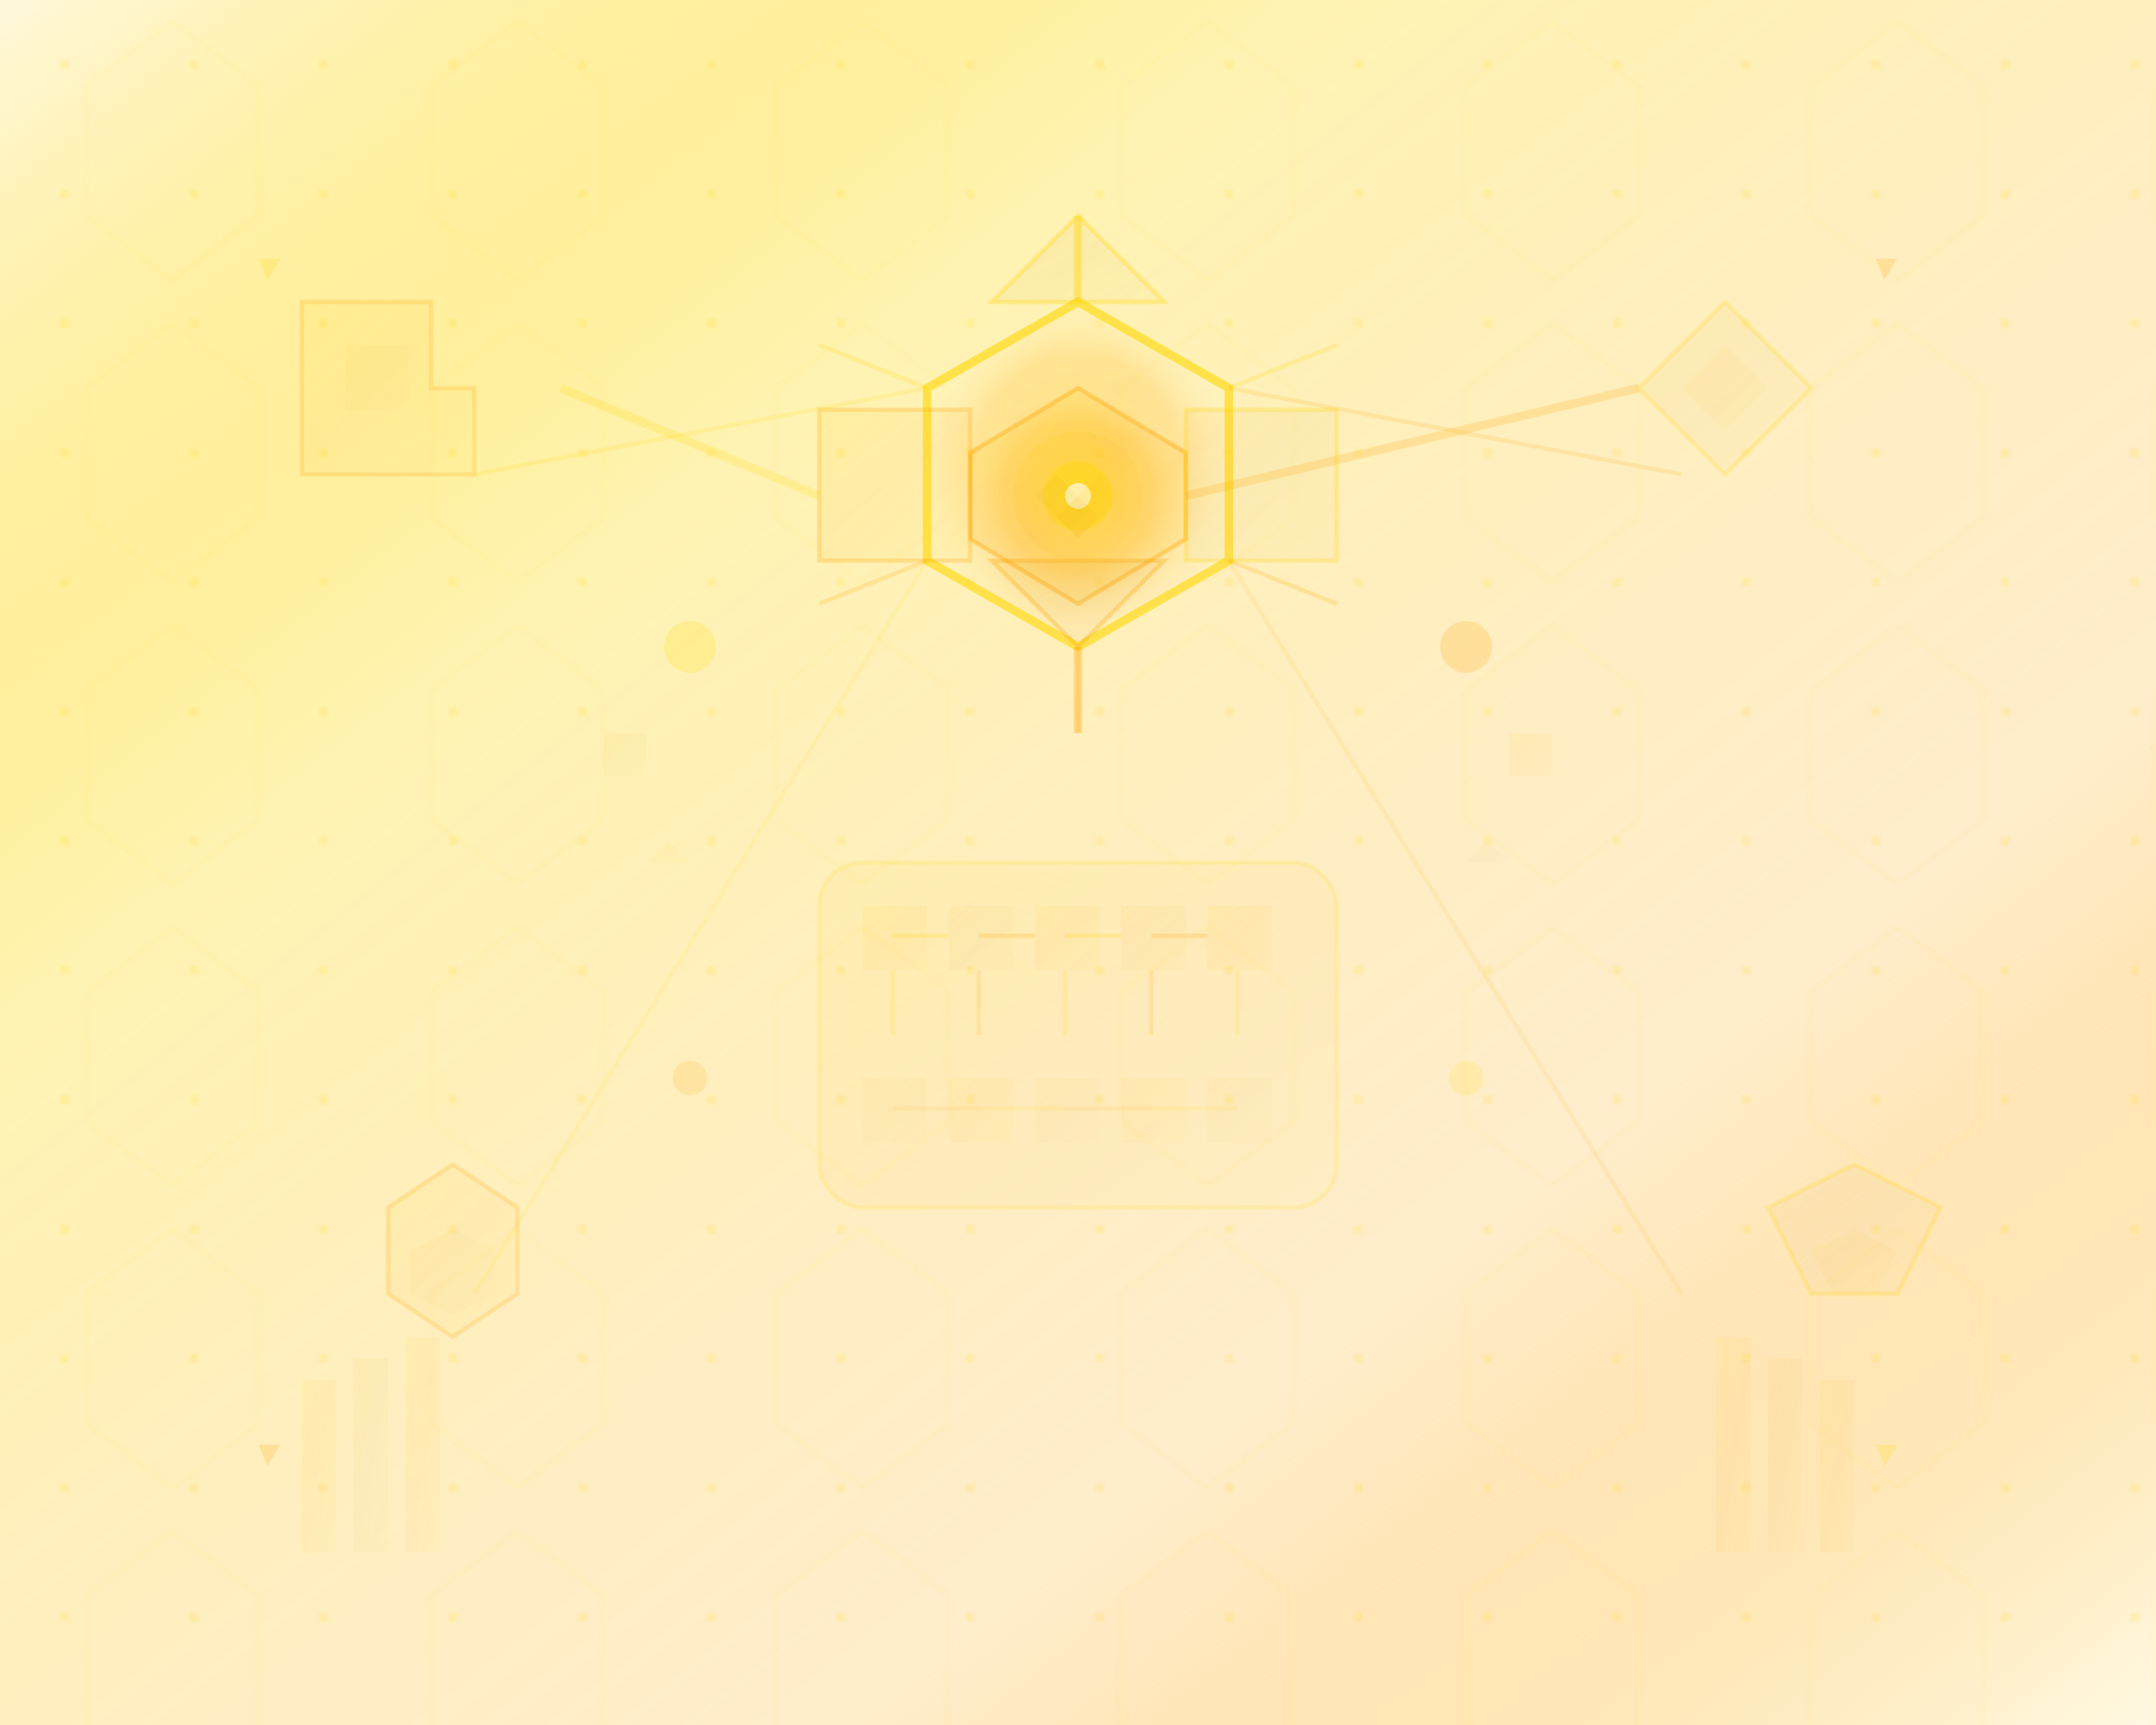 <svg width="500" height="400" viewBox="0 0 500 400" fill="none" xmlns="http://www.w3.org/2000/svg">
  <!-- Background gradient -->
  <defs>
    <linearGradient id="bgGradient" x1="0%" y1="0%" x2="100%" y2="100%">
      <stop offset="0%" style="stop-color:#FFF8DC;stop-opacity:1" />
      <stop offset="30%" style="stop-color:#FFD700;stop-opacity:0.3" />
      <stop offset="70%" style="stop-color:#FFA500;stop-opacity:0.2" />
      <stop offset="100%" style="stop-color:#FFF8DC;stop-opacity:0.8" />
    </linearGradient>
    <linearGradient id="primaryGradient" x1="0%" y1="0%" x2="100%" y2="100%">
      <stop offset="0%" style="stop-color:#FFD700;stop-opacity:0.4" />
      <stop offset="50%" style="stop-color:#FFA500;stop-opacity:0.3" />
      <stop offset="100%" style="stop-color:#FFD700;stop-opacity:0.2" />
    </linearGradient>
    <linearGradient id="accentGradient" x1="0%" y1="0%" x2="100%" y2="100%">
      <stop offset="0%" style="stop-color:#FFA500;stop-opacity:0.3" />
      <stop offset="50%" style="stop-color:#B8860B;stop-opacity:0.2" />
      <stop offset="100%" style="stop-color:#FFA500;stop-opacity:0.1" />
    </linearGradient>
    <radialGradient id="centerGradient" cx="50%" cy="50%" r="50%">
      <stop offset="0%" style="stop-color:#FFD700;stop-opacity:0.6" />
      <stop offset="70%" style="stop-color:#FFA500;stop-opacity:0.3" />
      <stop offset="100%" style="stop-color:#FFF8DC;stop-opacity:0.1" />
    </radialGradient>
    <pattern id="subtleHexPattern" x="0" y="0" width="80" height="70" patternUnits="userSpaceOnUse">
      <polygon points="40,5 60,20 60,50 40,65 20,50 20,20" 
               fill="none" 
               stroke="#FFD700" 
               stroke-width="0.5" 
               opacity="0.1"/>
    </pattern>
    <pattern id="dotPattern" x="0" y="0" width="30" height="30" patternUnits="userSpaceOnUse">
      <circle cx="15" cy="15" r="1" fill="#FFD700" opacity="0.2"/>
    </pattern>
  </defs>
  
  <!-- Background -->
  <rect width="500" height="400" fill="url(#bgGradient)"/>
  <rect width="500" height="400" fill="url(#subtleHexPattern)"/>
  <rect width="500" height="400" fill="url(#dotPattern)"/>
  
  <!-- Main geometric composition with soft blending -->
  <!-- Central large hexagon with soft edges -->
  <polygon points="250,70 285,90 285,130 250,150 215,130 215,90" 
           fill="url(#centerGradient)" 
           stroke="#FFD700" 
           stroke-width="2" 
           opacity="0.6"/>
  
  <!-- Inner hexagon with transparency -->
  <polygon points="250,90 275,105 275,125 250,140 225,125 225,105" 
           fill="url(#primaryGradient)" 
           stroke="#FFA500" 
           stroke-width="1" 
           opacity="0.4"/>
  
  <!-- Central circle with soft glow -->
  <circle cx="250" cy="115" r="25" fill="url(#centerGradient)" opacity="0.5"/>
  <circle cx="250" cy="115" r="15" fill="url(#primaryGradient)" opacity="0.3"/>
  <circle cx="250" cy="115" r="8" fill="#FFD700" opacity="0.4"/>
  
  <!-- Soft geometric shapes around center -->
  <!-- Top triangle with transparency -->
  <polygon points="250,50 270,70 230,70" 
           fill="url(#accentGradient)" 
           stroke="#FFD700" 
           stroke-width="1" 
           opacity="0.3"/>
  
  <!-- Bottom triangle with transparency -->
  <polygon points="250,150 270,130 230,130" 
           fill="url(#accentGradient)" 
           stroke="#FFA500" 
           stroke-width="1" 
           opacity="0.3"/>
  
  <!-- Left square with soft blending -->
  <rect x="190" y="95" width="35" height="35" 
        fill="url(#primaryGradient)" 
        stroke="#FFA500" 
        stroke-width="1" 
        opacity="0.25"/>
  
  <!-- Right square with soft blending -->
  <rect x="275" y="95" width="35" height="35" 
        fill="url(#accentGradient)" 
        stroke="#FFD700" 
        stroke-width="1" 
        opacity="0.25"/>
  
  <!-- Corner elements with very low opacity -->
  <!-- Top left - Soft geometric shape -->
  <polygon points="70,70 100,70 100,90 110,90 110,110 70,110" 
           fill="url(#primaryGradient)" 
           stroke="#FFA500" 
           stroke-width="1" 
           opacity="0.2"/>
  <rect x="80" y="80" width="15" height="15" 
        fill="url(#accentGradient)" 
        opacity="0.15"/>
  
  <!-- Top right - Soft diamond -->
  <polygon points="400,70 420,90 400,110 380,90" 
           fill="url(#accentGradient)" 
           stroke="#FFD700" 
           stroke-width="1" 
           opacity="0.2"/>
  <polygon points="400,80 410,90 400,100 390,90" 
           fill="url(#primaryGradient)" 
           opacity="0.15"/>
  
  <!-- Bottom left - Soft hexagonal cluster -->
  <polygon points="90,280 105,270 120,280 120,300 105,310 90,300" 
           fill="url(#primaryGradient)" 
           stroke="#FFA500" 
           stroke-width="1" 
           opacity="0.2"/>
  <polygon points="95,290 105,285 115,290 115,300 105,305 95,300" 
           fill="url(#accentGradient)" 
           opacity="0.15"/>
  
  <!-- Bottom right - Soft triangular cluster -->
  <polygon points="410,280 430,270 450,280 440,300 420,300" 
           fill="url(#accentGradient)" 
           stroke="#FFD700" 
           stroke-width="1" 
           opacity="0.2"/>
  <polygon points="420,290 430,285 440,290 435,300 425,300" 
           fill="url(#primaryGradient)" 
           opacity="0.15"/>
  
  <!-- Very subtle connection lines -->
  <!-- Horizontal lines with low opacity -->
  <line x1="130" y1="90" x2="190" y2="115" 
        stroke="#FFD700" 
        stroke-width="2" 
        opacity="0.2"/>
  <line x1="275" y1="115" x2="380" y2="90" 
        stroke="#FFA500" 
        stroke-width="2" 
        opacity="0.2"/>
  
  <!-- Vertical lines with low opacity -->
  <line x1="250" y1="50" x2="250" y2="70" 
        stroke="#FFD700" 
        stroke-width="2" 
        opacity="0.3"/>
  <line x1="250" y1="150" x2="250" y2="170" 
        stroke="#FFA500" 
        stroke-width="2" 
        opacity="0.3"/>
  
  <!-- Diagonal connections with very low opacity -->
  <line x1="110" y1="110" x2="215" y2="90" 
        stroke="#FFD700" 
        stroke-width="1" 
        opacity="0.15"/>
  <line x1="285" y1="90" x2="390" y2="110" 
        stroke="#FFA500" 
        stroke-width="1" 
        opacity="0.15"/>
  <line x1="110" y1="300" x2="215" y2="130" 
        stroke="#FFD700" 
        stroke-width="1" 
        opacity="0.1"/>
  <line x1="285" y1="130" x2="390" y2="300" 
        stroke="#FFA500" 
        stroke-width="1" 
        opacity="0.1"/>
  
  <!-- Very subtle geometric elements -->
  <circle cx="160" cy="150" r="6" fill="#FFD700" opacity="0.2"/>
  <circle cx="340" cy="150" r="6" fill="#FFA500" opacity="0.2"/>
  <circle cx="160" cy="250" r="4" fill="#FFA500" opacity="0.15"/>
  <circle cx="340" cy="250" r="4" fill="#FFD700" opacity="0.15"/>
  
  <!-- Small squares with transparency -->
  <rect x="140" y="170" width="10" height="10" 
        fill="url(#accentGradient)" 
        opacity="0.2"/>
  <rect x="350" y="170" width="10" height="10" 
        fill="url(#primaryGradient)" 
        opacity="0.2"/>
  
  <!-- Small triangles with transparency -->
  <polygon points="150,200 155,195 160,200" 
           fill="url(#primaryGradient)" 
           opacity="0.15"/>
  <polygon points="340,200 345,195 350,200" 
           fill="url(#accentGradient)" 
           opacity="0.15"/>
  
  <!-- Soft circuit-like pattern -->
  <rect x="190" y="200" width="120" height="80" 
        fill="url(#primaryGradient)" 
        stroke="#FFD700" 
        stroke-width="1" 
        opacity="0.15" 
        rx="10"/>
  
  <!-- Soft circuit elements -->
  <rect x="200" y="210" width="15" height="15" 
        fill="url(#primaryGradient)" 
        opacity="0.2"/>
  <rect x="220" y="210" width="15" height="15" 
        fill="url(#accentGradient)" 
        opacity="0.2"/>
  <rect x="240" y="210" width="15" height="15" 
        fill="url(#primaryGradient)" 
        opacity="0.2"/>
  <rect x="260" y="210" width="15" height="15" 
        fill="url(#accentGradient)" 
        opacity="0.2"/>
  <rect x="280" y="210" width="15" height="15" 
        fill="url(#primaryGradient)" 
        opacity="0.2"/>
  
  <!-- Very subtle connection lines -->
  <line x1="207" y1="217" x2="220" y2="217" stroke="#FFD700" stroke-width="1" opacity="0.2"/>
  <line x1="227" y1="217" x2="240" y2="217" stroke="#FFA500" stroke-width="1" opacity="0.2"/>
  <line x1="247" y1="217" x2="260" y2="217" stroke="#FFD700" stroke-width="1" opacity="0.2"/>
  <line x1="267" y1="217" x2="280" y2="217" stroke="#FFA500" stroke-width="1" opacity="0.2"/>
  
  <!-- Vertical connections with low opacity -->
  <line x1="207" y1="225" x2="207" y2="240" stroke="#FFD700" stroke-width="1" opacity="0.15"/>
  <line x1="227" y1="225" x2="227" y2="240" stroke="#FFA500" stroke-width="1" opacity="0.15"/>
  <line x1="247" y1="225" x2="247" y2="240" stroke="#FFD700" stroke-width="1" opacity="0.15"/>
  <line x1="267" y1="225" x2="267" y2="240" stroke="#FFA500" stroke-width="1" opacity="0.15"/>
  <line x1="287" y1="225" x2="287" y2="240" stroke="#FFD700" stroke-width="1" opacity="0.15"/>
  
  <!-- Bottom row with transparency -->
  <rect x="200" y="250" width="15" height="15" 
        fill="url(#accentGradient)" 
        opacity="0.15"/>
  <rect x="220" y="250" width="15" height="15" 
        fill="url(#primaryGradient)" 
        opacity="0.15"/>
  <rect x="240" y="250" width="15" height="15" 
        fill="url(#accentGradient)" 
        opacity="0.15"/>
  <rect x="260" y="250" width="15" height="15" 
        fill="url(#primaryGradient)" 
        opacity="0.15"/>
  <rect x="280" y="250" width="15" height="15" 
        fill="url(#accentGradient)" 
        opacity="0.15"/>
  
  <!-- Bottom connections with very low opacity -->
  <line x1="207" y1="257" x2="227" y2="257" stroke="#FFA500" stroke-width="1" opacity="0.1"/>
  <line x1="227" y1="257" x2="247" y2="257" stroke="#FFD700" stroke-width="1" opacity="0.1"/>
  <line x1="247" y1="257" x2="267" y2="257" stroke="#FFA500" stroke-width="1" opacity="0.1"/>
  <line x1="267" y1="257" x2="287" y2="257" stroke="#FFD700" stroke-width="1" opacity="0.1"/>
  
  <!-- Very subtle radiating lines from center -->
  <line x1="250" y1="70" x2="250" y2="50" stroke="#FFD700" stroke-width="1" opacity="0.2"/>
  <line x1="285" y1="90" x2="310" y2="80" stroke="#FFD700" stroke-width="1" opacity="0.2"/>
  <line x1="285" y1="130" x2="310" y2="140" stroke="#FFA500" stroke-width="1" opacity="0.2"/>
  <line x1="250" y1="150" x2="250" y2="170" stroke="#FFA500" stroke-width="1" opacity="0.2"/>
  <line x1="215" y1="130" x2="190" y2="140" stroke="#FFA500" stroke-width="1" opacity="0.2"/>
  <line x1="215" y1="90" x2="190" y2="80" stroke="#FFD700" stroke-width="1" opacity="0.2"/>
  
  <!-- Very subtle floating elements -->
  <polygon points="60,60 65,60 62,65" 
           fill="#FFD700" 
           opacity="0.2"/>
  <polygon points="435,60 440,60 437,65" 
           fill="#FFA500" 
           opacity="0.2"/>
  <polygon points="60,335 65,335 62,340" 
           fill="#FFA500" 
           opacity="0.2"/>
  <polygon points="435,335 440,335 437,340" 
           fill="#FFD700" 
           opacity="0.2"/>
  
  <!-- Very subtle data bars -->
  <rect x="70" y="320" width="8" height="40" fill="url(#primaryGradient)" opacity="0.2"/>
  <rect x="82" y="315" width="8" height="45" fill="url(#accentGradient)" opacity="0.2"/>
  <rect x="94" y="310" width="8" height="50" fill="url(#primaryGradient)" opacity="0.2"/>
  
  <rect x="398" y="310" width="8" height="50" fill="url(#primaryGradient)" opacity="0.2"/>
  <rect x="410" y="315" width="8" height="45" fill="url(#accentGradient)" opacity="0.2"/>
  <rect x="422" y="320" width="8" height="40" fill="url(#primaryGradient)" opacity="0.2"/>
  
  <!-- Central focus with soft glow -->
  <circle cx="250" cy="115" r="3" fill="white" opacity="0.6"/>
  <polygon points="250,115 255,110 260,115 255,120" 
           fill="url(#primaryGradient)" 
           opacity="0.3"/>
  <polygon points="250,115 245,110 240,115 245,120" 
           fill="url(#accentGradient)" 
           opacity="0.3"/>
  <polygon points="250,115 255,120 250,125 245,120" 
           fill="url(#primaryGradient)" 
           opacity="0.3"/>
  <polygon points="250,115 245,120 250,125 255,120" 
           fill="url(#accentGradient)" 
           opacity="0.3"/>
</svg>